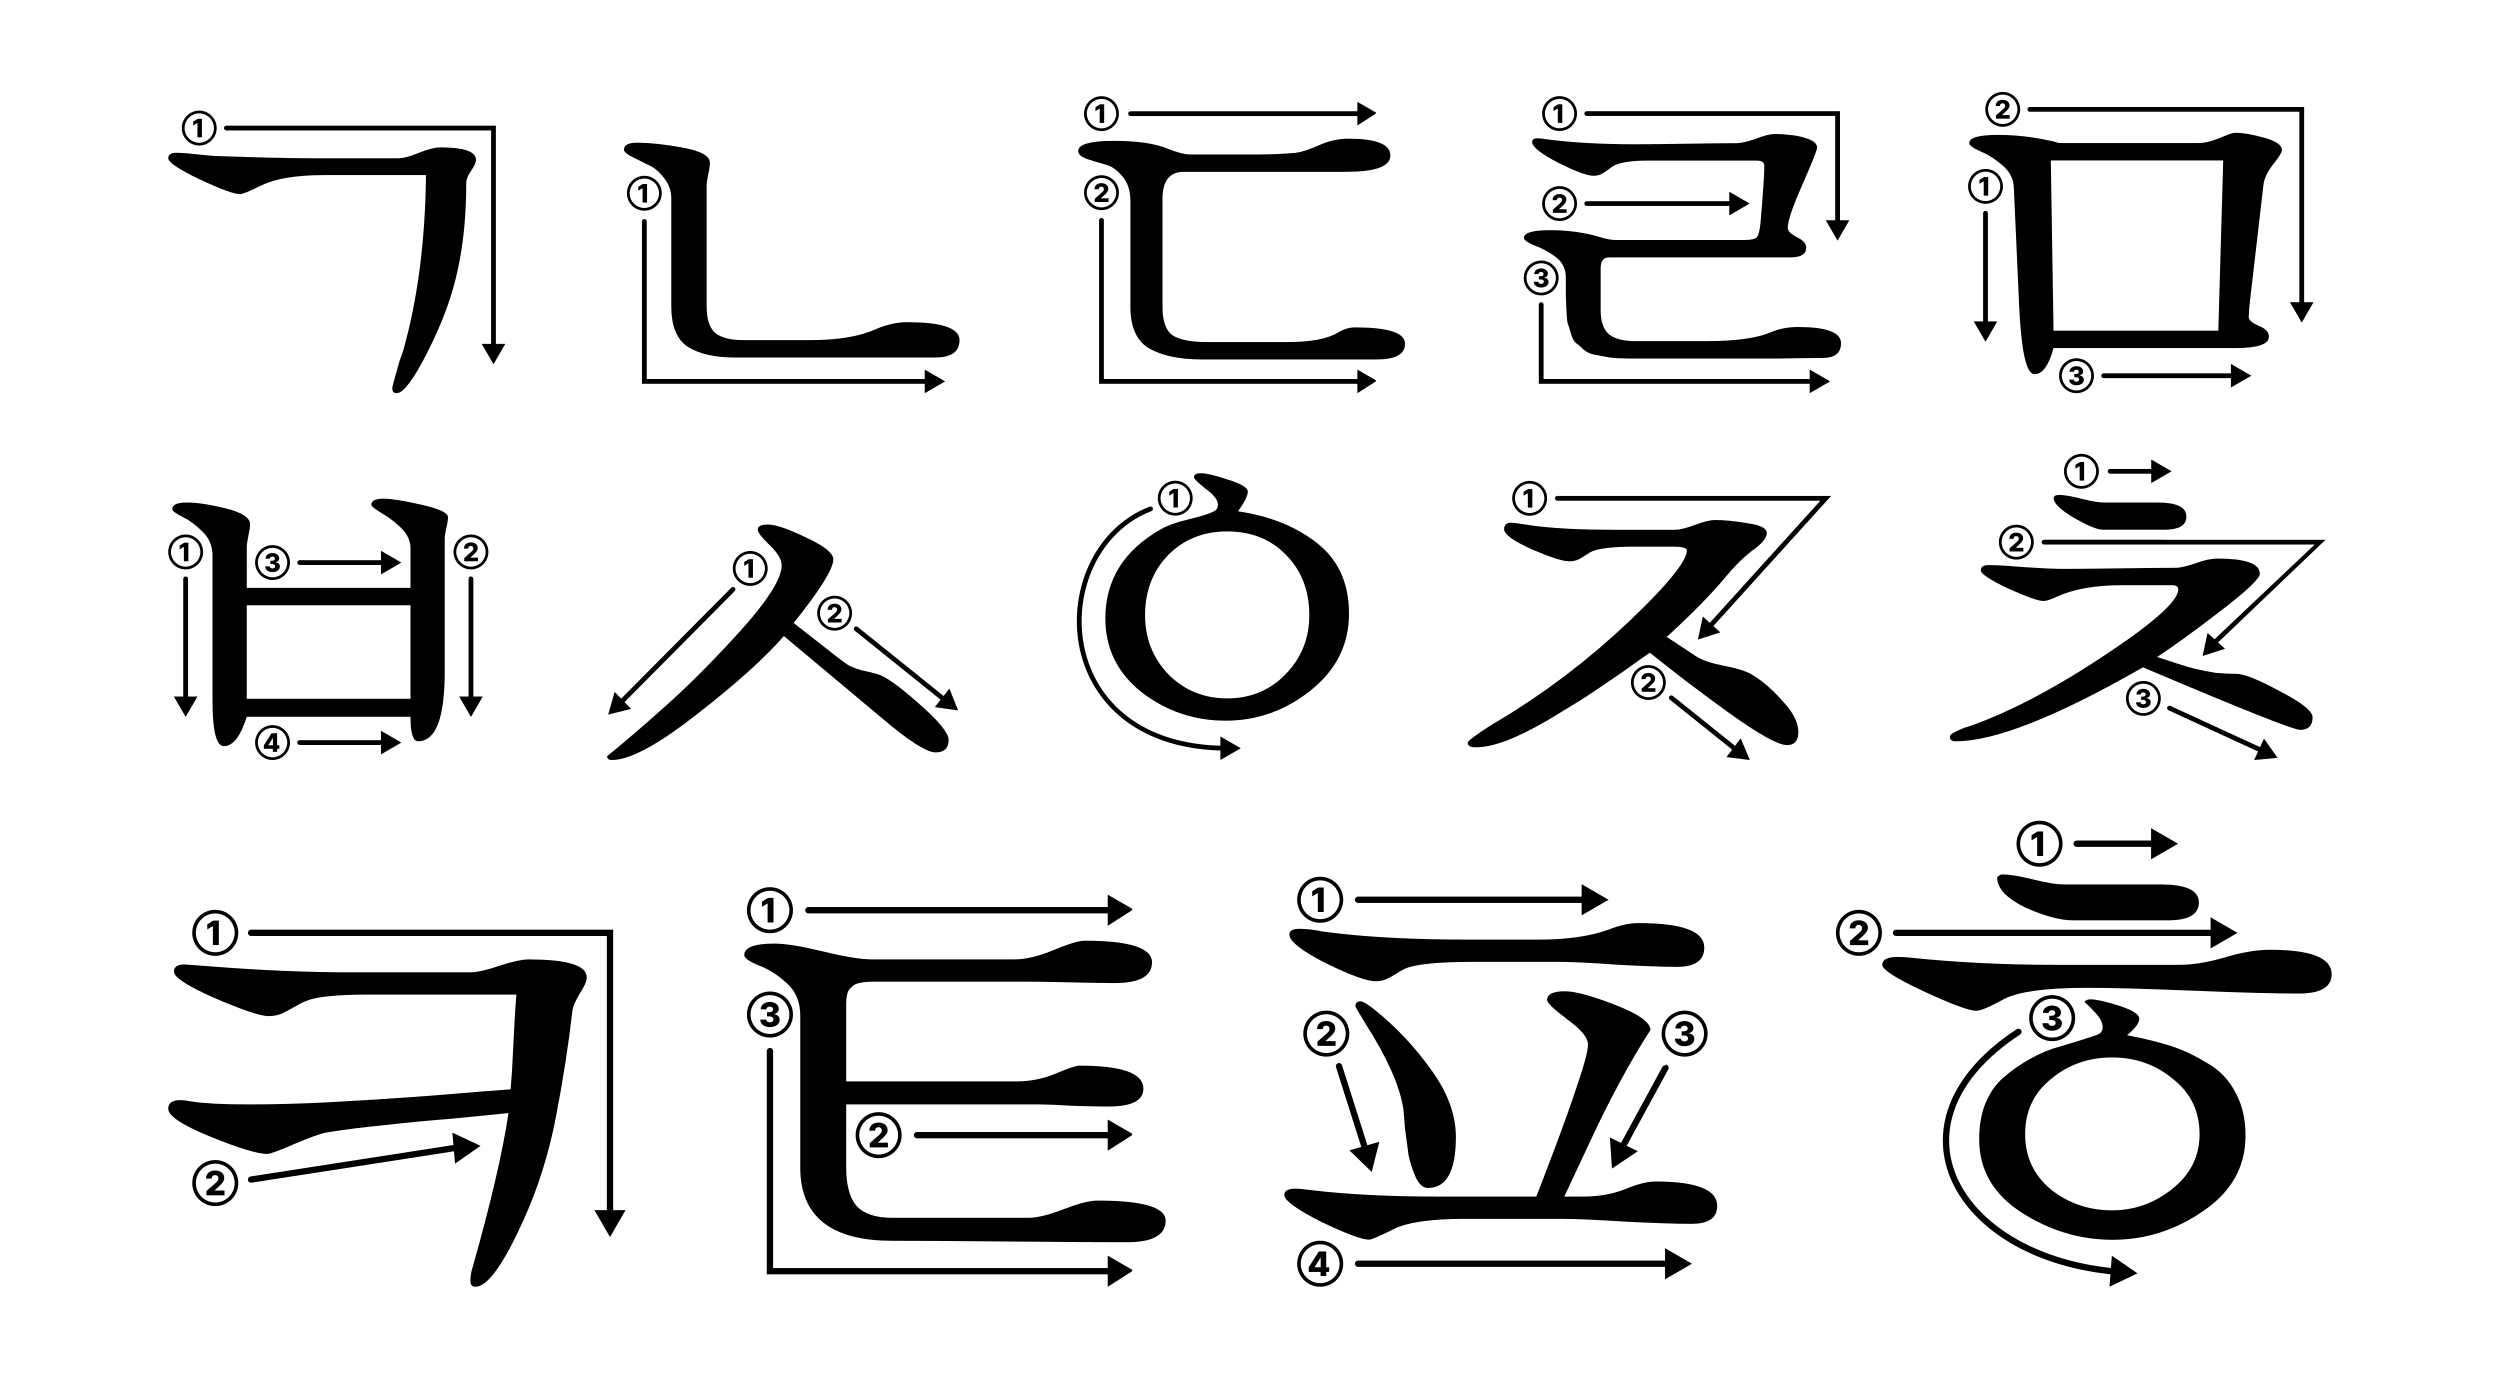 <?xml version="1.0" encoding="UTF-8"?>
<svg width="489.6pt" height="270pt" version="1.1" viewBox="0 0 489.6 270" xmlns="http://www.w3.org/2000/svg" xmlns:xlink="http://www.w3.org/1999/xlink">
 <style>
  path { fill: #000 }
  @media (prefers-color-scheme: dark) {
   path { fill: #fff }
  }
 </style>
 <defs>
  <clipPath id="clip2">
   <path d="m0.945 7h61.055v49h-61.055z"/>
  </clipPath>
  <clipPath id="clip3">
   <path d="m3 0.664h8v7.336h-8z"/>
  </clipPath>
  <clipPath id="clip4">
   <path d="m11 3h55.953v48h-55.953z"/>
  </clipPath>
  <clipPath id="clip1">
   <rect width="67" height="56"/>
  </clipPath>
  <g id="surface5" clip-path="url(#clip1)">
   <g clip-path="url(#clip2)">
    <path d="m61.223 10.309c0 0.496-0.316 1.207-0.957 2.129-0.637 0.926-0.957 1.707-0.957 2.344 0 6.461-0.57 12.215-1.707 17.254-1.062 4.969-2.981 10.188-5.75 15.656-2.769 5.539-4.828 8.309-6.176 8.309-0.57 0-0.852-0.32-0.852-0.961 0-0.211 0.141-0.816 0.426-1.809 0.281-1.066 0.602-2.203 0.957-3.41 0.426-1.207 0.676-1.914 0.746-2.129 2.84-10.012 4.332-21.477 4.473-34.402h-20.023c-5.465 0-9.621 0.711-12.461 2.133-2.129 1.062-3.441 1.598-3.938 1.598-1.137 0-3.766-0.961-7.883-2.879-4.117-1.988-6.176-3.371-6.176-4.152 0-0.711 0.531-1.066 1.598-1.066 0.992 0 2.414 0.109 4.258 0.32 1.848 0.215 3.16 0.32 3.941 0.32 7.953 0.285 13.953 0.426 18 0.426h17.359c0.922 0 2.234-0.355 3.941-1.066 1.773-0.707 3.156-1.062 4.152-1.062 4.688 0 7.027 0.816 7.027 2.449z"/>
   </g>
   <g clip-path="url(#clip3)">
    <path d="m7.016 7.496c1.891 0 3.418-1.531 3.418-3.418s-1.527-3.414-3.418-3.414c-1.887 0-3.414 1.527-3.414 3.414s1.527 3.418 3.414 3.418zm0-0.539c-1.59 0-2.875-1.289-2.875-2.879s1.285-2.879 2.875-2.879c1.594 0 2.883 1.289 2.883 2.879s-1.289 2.879-2.883 2.879zm0.531-4.695h-0.816l-0.895 0.555v0.762l0.812-0.496h0.02v2.816h0.879z"/>
   </g>
   <g clip-path="url(#clip4)">
    <path d="m12.336 3.609c-0.262 0-0.473 0.207-0.473 0.469 0 0.258 0.207 0.469 0.465 0.469h51.848v41.801h-1.84l2.309 3.992 0.215-0.375 2.094-3.617h-1.84v-42.738z"/>
   </g>
  </g>
  <clipPath id="clip6">
   <path d="m0.199 0.949h65.711v43.051h-65.711z"/>
  </clipPath>
  <clipPath id="clip7">
   <path d="m0.199 7h7.801v8h-7.801z"/>
  </clipPath>
  <clipPath id="clip5">
   <rect width="66" height="50"/>
  </clipPath>
  <g id="surface8" clip-path="url(#clip5)">
   <g clip-path="url(#clip6)">
    <path d="m65.91 39.609c0 2.273-1.598 3.41-4.793 3.41h-39.086c-4.047 0-7.172-0.711-9.371-2.129-2.133-1.422-3.195-4.047-3.195-7.883v-21.195c0-1.488-0.5-2.84-1.492-4.047-0.922-1.207-1.988-2.059-3.195-2.555-1.137-0.566-2.199-1.102-3.195-1.598-0.922-0.496-1.383-0.922-1.383-1.277 0-0.922 0.852-1.387 2.555-1.387 2.484 0 5.469 0.32 8.945 0.961 3.551 0.637 5.324 1.633 5.324 2.981 0 0.496-0.105 1.242-0.316 2.238-0.215 0.992-0.32 1.738-0.32 2.234v23.645c0 2.484 0.566 4.227 1.703 5.219 1.137 0.922 2.984 1.383 5.539 1.383h13.098c5.469 0 9.801-0.742 12.996-2.234 2.059-0.852 4.047-1.277 5.965-1.277 6.816 0 10.223 1.172 10.223 3.512z"/>
   </g>
   <g clip-path="url(#clip7)">
    <path d="m4.188 14.262c1.887 0 3.414-1.527 3.414-3.414 0-1.887-1.527-3.418-3.414-3.418s-3.418 1.531-3.418 3.418c0 1.887 1.531 3.414 3.418 3.414zm0-0.535c-1.594 0-2.879-1.289-2.879-2.879s1.285-2.879 2.879-2.879c1.59 0 2.879 1.289 2.879 2.879s-1.289 2.879-2.879 2.879zm0.527-4.699h-0.812l-0.898 0.559v0.762l0.812-0.5h0.023v2.816h0.875z"/>
   </g>
   <path d="m4.188 15.891c-0.258 0-0.469 0.211-0.469 0.469v31.801h55.379v1.84l3.992-2.309-0.371-0.219-3.621-2.09v1.84h-54.441v-30.863c0-0.258-0.211-0.469-0.469-0.469z"/>
  </g>
  <clipPath id="clip9">
   <path d="m0.156 9h64.008v44h-64.008z"/>
  </clipPath>
  <clipPath id="clip10">
   <path d="m1 0.84h8v7.16h-8z"/>
  </clipPath>
  <clipPath id="clip8">
   <rect width="65" height="59"/>
  </clipPath>
  <g id="surface11" clip-path="url(#clip8)">
   <g clip-path="url(#clip9)">
    <path d="m64.164 49.309c0 2.059-1.844 3.086-5.539 3.086h-34.188c-4.402 0-7.844-0.707-10.328-2.129-2.484-1.418-3.731-4.152-3.731-8.199v-20.664c0-2.059-0.531-3.691-1.598-4.898-1.062-1.277-2.234-2.059-3.512-2.34-1.277-0.355-2.449-0.711-3.516-1.066-1.066-0.426-1.598-0.922-1.598-1.492 0-1.348 2.309-2.023 6.922-2.023 4.688 0 8.273 0.531 10.758 1.598 1.848 0.711 3.231 1.066 4.152 1.066h13.527c2.414 0 4.828-0.109 7.242-0.32 1.137-0.141 2.664-0.641 4.578-1.492 1.918-0.852 3.836-1.277 5.754-1.277 5.465 0 8.199 1.102 8.199 3.301 0 2.133-2.91 3.195-8.734 3.195h-31.738c-2.766 0-4.152 1.777-4.152 5.324v21.09c0 2.84 0.676 4.723 2.023 5.644 1.422 0.852 3.621 1.277 6.602 1.277h15.766c4.543 0 7.844-0.602 9.902-1.809 1.137-0.711 2.273-1.066 3.41-1.066 6.531 0 9.797 1.066 9.797 3.195z"/>
   </g>
   <g clip-path="url(#clip10)">
    <path d="m4.715 7.672c1.887 0 3.414-1.527 3.414-3.414 0-1.891-1.527-3.418-3.414-3.418-1.887 0-3.418 1.527-3.418 3.418 0 1.887 1.531 3.414 3.418 3.414zm0-0.535c-1.59 0-2.879-1.289-2.879-2.879 0-1.594 1.289-2.883 2.879-2.883s2.879 1.289 2.879 2.883c0 1.59-1.289 2.879-2.879 2.879zm0.527-4.699h-0.812l-0.898 0.559v0.762l0.812-0.5h0.023v2.816h0.875z"/>
   </g>
   <path d="m4.715 23.152c1.887 0 3.414-1.531 3.414-3.418s-1.527-3.414-3.414-3.414c-1.887 0-3.418 1.527-3.418 3.414s1.531 3.418 3.418 3.418zm0-0.539c-1.59 0-2.879-1.289-2.879-2.879s1.289-2.879 2.879-2.879 2.879 1.289 2.879 2.879-1.289 2.879-2.879 2.879zm-1.316-1.059h2.691v-0.711h-1.477v-0.023l0.438-0.398c0.789-0.688 0.992-1.039 0.992-1.457 0-0.652-0.531-1.098-1.359-1.098-0.805 0-1.34 0.465-1.34 1.203h0.832c0-0.328 0.203-0.52 0.504-0.52 0.297 0 0.512 0.184 0.512 0.484 0 0.273-0.168 0.457-0.469 0.723l-1.324 1.164z"/>
   <path d="m54.828 1.949v1.84h-44.418c-0.262 0-0.469 0.207-0.469 0.469 0 0.258 0.207 0.469 0.469 0.469h44.418v1.84l3.621-2.309v-0.219z"/>
   <path d="m4.715 24.68c-0.258 0-0.469 0.211-0.469 0.469v32.012h50.582v1.84l3.621-2.309v-0.219l-3.621-2.09v1.84h-49.645v-31.074c0-0.258-0.211-0.469-0.469-0.469z"/>
  </g>
  <clipPath id="clip12">
   <path d="m0.41 8h62.59v45h-62.59z"/>
  </clipPath>
  <clipPath id="clip13">
   <path d="m4 0.824h7v7.176h-7z"/>
  </clipPath>
  <clipPath id="clip14">
   <path d="m0.41 33h7.59v7h-7.59z"/>
  </clipPath>
  <clipPath id="clip15">
   <path d="m12 3h52.18v27h-52.18z"/>
  </clipPath>
  <clipPath id="clip11">
   <rect width="65" height="59"/>
  </clipPath>
  <g id="surface14" clip-path="url(#clip11)">
   <g clip-path="url(#clip12)">
    <path d="m62.543 49.23c0 1.918-1.207 2.875-3.621 2.875-1.848 0-4.582 0.035-8.203 0.105h-8.094-21.727c-1.418 0-2.66-0.07-3.727-0.211-1.062-0.215-2.023-0.391-2.875-0.535-0.852-0.141-1.598-0.496-2.238-1.062-0.566-0.57-1.062-0.996-1.488-1.277-0.355-0.285-0.676-0.926-0.961-1.918-0.281-0.996-0.496-1.668-0.637-2.023-0.07-0.355-0.145-1.242-0.215-2.664-0.07-1.418-0.105-2.344-0.105-2.769v-3.406c0-1.703-0.676-3.055-2.023-4.047-1.348-0.996-2.734-1.742-4.152-2.238-1.352-0.566-2.023-1.062-2.023-1.492 0-0.992 1.703-1.488 5.109-1.488 3.551 0 6.852 0.461 9.906 1.383 1.066 0.355 2.059 0.535 2.981 0.535h25.242c1.348 0 2.164-0.215 2.449-0.641s0.496-1.348 0.641-2.769c0.496-5.82 0.746-9.516 0.746-11.074 0-0.711-0.5-1.066-1.492-1.066h-21.195c-3.336 0-5.644 0.355-6.922 1.066-0.215 0.141-0.602 0.426-1.172 0.852-0.496 0.355-0.957 0.637-1.383 0.852-0.426 0.141-0.852 0.211-1.281 0.211-1.207 0-3.512-0.852-6.922-2.555-3.406-1.773-5.109-3.125-5.109-4.047 0-0.496 0.352-0.746 1.062-0.746 0.426 0 1.066 0.07 1.918 0.215 4.898 0.637 10.648 0.957 17.254 0.957 2.199 0 5.504-0.035 9.906-0.105 4.398-0.074 7.703-0.109 9.902-0.109 0.852 0 2.094-0.281 3.727-0.852 1.633-0.637 2.914-0.957 3.836-0.957s1.918 0.07 2.981 0.211c1.066 0.074 2.203 0.32 3.41 0.746 1.207 0.426 1.809 0.996 1.809 1.707 0 0.496-0.957 2.91-2.875 7.242-1.918 4.328-2.875 7.168-2.875 8.52 0 0.566 0.605 1.172 1.812 1.809 1.207 0.57 1.809 1.242 1.809 2.023 0 1.277-1.031 1.918-3.09 1.918h-35.57c-1.066 0-1.598 0.711-1.598 2.129v8.203c0 2.269 0.566 3.867 1.703 4.793 1.137 0.852 2.84 1.277 5.113 1.277h13.844c5.68 0 9.871-0.57 12.57-1.703 1.633-0.711 3.441-1.066 5.43-1.066 5.609 0 8.414 1.066 8.414 3.195z"/>
   </g>
   <g clip-path="url(#clip13)">
    <path d="m7.43 7.656c1.887 0 3.414-1.527 3.414-3.414 0-1.887-1.527-3.418-3.414-3.418-1.887 0-3.418 1.531-3.418 3.418 0 1.887 1.531 3.414 3.418 3.414zm0-0.535c-1.594 0-2.879-1.289-2.879-2.879 0-1.59 1.289-2.879 2.879-2.879 1.59 0 2.879 1.289 2.879 2.879 0 1.59-1.289 2.879-2.879 2.879zm0.527-4.699h-0.812l-0.898 0.559v0.762l0.812-0.5h0.023v2.816h0.875z"/>
   </g>
   <path d="m7.43 25.281c1.887 0 3.414-1.527 3.414-3.414 0-1.887-1.527-3.418-3.414-3.418-1.887 0-3.418 1.531-3.418 3.418 0 1.887 1.531 3.414 3.418 3.414zm0-0.535c-1.594 0-2.879-1.289-2.879-2.879 0-1.59 1.289-2.879 2.879-2.879 1.59 0 2.879 1.289 2.879 2.879 0 1.59-1.289 2.879-2.879 2.879zm-1.32-1.062h2.695v-0.707h-1.477v-0.023l0.438-0.402c0.785-0.688 0.992-1.035 0.992-1.453 0-0.656-0.535-1.098-1.359-1.098-0.805 0-1.344 0.461-1.34 1.203h0.832c0-0.328 0.203-0.52 0.504-0.52 0.297 0 0.512 0.184 0.512 0.484 0 0.27-0.172 0.457-0.469 0.723l-1.328 1.164z"/>
   <g clip-path="url(#clip14)">
    <path d="m3.828 39.855c1.887 0 3.414-1.527 3.414-3.418 0-1.887-1.527-3.414-3.414-3.414s-3.418 1.527-3.418 3.414c0 1.891 1.527 3.418 3.418 3.418zm0-0.535c-1.594 0-2.879-1.289-2.879-2.883 0-1.59 1.285-2.879 2.879-2.879 1.59 0 2.879 1.289 2.879 2.879 0 1.594-1.289 2.883-2.879 2.883zm-0.012-1.012c0.852 0 1.457-0.453 1.453-1.086 0.004-0.445-0.289-0.766-0.852-0.832v-0.027c0.422-0.059 0.719-0.344 0.719-0.75 0-0.594-0.535-1.043-1.316-1.043-0.785 0-1.355 0.457-1.363 1.102h0.84c0.008-0.246 0.23-0.414 0.523-0.414 0.281 0 0.469 0.168 0.469 0.41 0 0.254-0.223 0.426-0.547 0.426h-0.352v0.625h0.352c0.367 0 0.609 0.184 0.605 0.438 0.004 0.258-0.219 0.438-0.531 0.438-0.309 0-0.539-0.164-0.547-0.406h-0.883c0.004 0.66 0.598 1.121 1.43 1.121z"/>
   </g>
   <g clip-path="url(#clip15)">
    <path d="m12.746 3.773c-0.262 0-0.469 0.211-0.469 0.469 0 0.258 0.207 0.469 0.469 0.469h48.656v20.426h-1.84l2.309 3.992 0.215-0.375 2.09-3.617h-1.836v-21.363z"/>
   </g>
   <path d="m40.664 19.559v1.84h-27.918c-0.262 0-0.469 0.211-0.469 0.469 0 0.258 0.207 0.469 0.469 0.469h27.918v1.84l3.996-2.309-0.375-0.215z"/>
   <path d="m3.828 41.184c-0.262 0-0.469 0.211-0.469 0.469v15.508h53.055v1.84l3.992-2.309-0.375-0.219-3.617-2.09v1.84h-52.117v-14.57c0-0.258-0.211-0.469-0.469-0.469z"/>
  </g>
  <clipPath id="clip17">
   <path d="m0.426 7h61.574v49h-61.574z"/>
  </clipPath>
  <clipPath id="clip18">
   <path d="m0.426 15h7.574v7h-7.574z"/>
  </clipPath>
  <clipPath id="clip19">
   <path d="m12 2h56.082v44h-56.082z"/>
  </clipPath>
  <clipPath id="clip16">
   <rect width="69" height="59"/>
  </clipPath>
  <g id="surface17" clip-path="url(#clip16)">
   <g clip-path="url(#clip17)">
    <path d="m61.895 11.406c0 0.426-0.566 1.348-1.703 2.769-1.137 1.418-1.773 2.769-1.918 4.047l-2.66 22.898c-0.145 1.277-0.215 2.269-0.215 2.981 0 0.57 0.641 1.137 1.918 1.703 1.348 0.5 2.023 1.207 2.023 2.133 0 1.488-2.203 2.234-6.606 2.234h-35.57c-0.922 3.41-2.164 5.113-3.727 5.113s-2.559-4.297-2.984-12.887l-1.062-23.645c-0.07-1.773-0.852-3.266-2.344-4.473-1.422-1.207-2.84-2.094-4.262-2.664-1.418-0.637-2.129-1.172-2.129-1.598 0-1.062 1.883-1.598 5.644-1.598 3.41 0 6.852 0.391 10.332 1.172 0.141 0 0.426 0.074 0.852 0.215s0.746 0.211 0.957 0.211h27.266c0.996 0 2.309-0.316 3.941-0.957 1.633-0.711 2.66-1.066 3.09-1.066 1.418 0 3.301 0.32 5.644 0.961 2.34 0.637 3.512 1.453 3.512 2.449zm-11.5 2.023h-33.762l0.531 33.336h32.273z"/>
   </g>
   <g clip-path="url(#clip18)">
    <path d="m3.84 21.914c1.891 0 3.418-1.527 3.418-3.414s-1.527-3.418-3.418-3.418c-1.887 0-3.414 1.531-3.414 3.418s1.527 3.414 3.414 3.414zm0-0.535c-1.59 0-2.875-1.289-2.875-2.879s1.285-2.879 2.875-2.879c1.594 0 2.883 1.289 2.883 2.879s-1.289 2.879-2.883 2.879zm0.531-4.699h-0.816l-0.895 0.559v0.762l0.812-0.5h0.02v2.816h0.879z"/>
   </g>
   <path d="m7.211 6.832c1.887 0 3.414-1.527 3.414-3.414s-1.527-3.418-3.414-3.418c-1.891 0-3.418 1.527-3.418 3.418 0 1.887 1.527 3.414 3.418 3.414zm0-0.535c-1.594 0-2.879-1.289-2.879-2.879 0-1.594 1.285-2.883 2.879-2.883 1.59 0 2.879 1.289 2.879 2.883 0 1.59-1.289 2.879-2.879 2.879zm-1.32-1.062h2.691v-0.707h-1.473v-0.023l0.434-0.402c0.789-0.688 0.996-1.035 0.996-1.453 0-0.656-0.535-1.098-1.359-1.098-0.805 0-1.344 0.461-1.34 1.203h0.832c0-0.328 0.203-0.52 0.504-0.52 0.297 0 0.512 0.184 0.512 0.484 0 0.27-0.172 0.453-0.469 0.723l-1.328 1.16z"/>
   <path d="m21.664 59c1.887 0 3.414-1.531 3.414-3.418s-1.527-3.414-3.414-3.414c-1.887 0-3.418 1.527-3.418 3.414s1.531 3.418 3.418 3.418zm0-0.535c-1.59 0-2.879-1.289-2.879-2.883 0-1.59 1.289-2.879 2.879-2.879 1.59 0 2.879 1.289 2.879 2.879 0 1.594-1.289 2.883-2.879 2.883zm-0.012-1.016c0.852 0 1.457-0.449 1.453-1.082 0.004-0.445-0.289-0.766-0.852-0.832v-0.027c0.422-0.062 0.719-0.344 0.719-0.754 0-0.59-0.535-1.039-1.316-1.039s-1.355 0.453-1.363 1.102h0.84c0.008-0.25 0.23-0.414 0.523-0.414 0.281 0 0.469 0.168 0.469 0.41 0 0.254-0.223 0.426-0.547 0.426h-0.352v0.625h0.352c0.371 0 0.609 0.18 0.605 0.438 0.004 0.258-0.215 0.438-0.527 0.438s-0.543-0.168-0.551-0.406h-0.883c0.008 0.656 0.598 1.117 1.43 1.117z"/>
   <path d="m3.84 23.297c-0.258 0-0.469 0.211-0.469 0.469v21.172h-1.836l2.305 3.992 0.219-0.375 2.09-3.617h-1.84v-21.172c0-0.258-0.207-0.469-0.469-0.469z"/>
   <g clip-path="url(#clip19)">
    <path d="m12.523 2.949c-0.258 0-0.469 0.211-0.469 0.469 0 0.258 0.211 0.469 0.469 0.469h52.781v37.297h-1.84l2.309 3.996 0.219-0.375 2.09-3.621h-1.84v-38.234z"/>
   </g>
   <path d="m51.898 53.273v1.84h-24.918c-0.262 0-0.469 0.211-0.469 0.469 0 0.262 0.207 0.469 0.469 0.469h24.918v1.84l3.996-2.309-0.375-0.215z"/>
  </g>
  <clipPath id="clip21">
   <path d="m1 0.664h55v49.336h-55z"/>
  </clipPath>
  <clipPath id="clip22">
   <path d="m0.945 7h7.055v8h-7.055z"/>
  </clipPath>
  <clipPath id="clip23">
   <path d="m56 7h7.652v8h-7.652z"/>
  </clipPath>
  <clipPath id="clip24">
   <path d="m17 45h8v6.844h-8z"/>
  </clipPath>
  <clipPath id="clip20">
   <rect width="64" height="52"/>
  </clipPath>
  <g id="surface20" clip-path="url(#clip20)">
   <g clip-path="url(#clip21)">
    <path d="m55.734 4.289c0 0.496-0.105 1.207-0.32 2.129-0.211 0.922-0.32 1.598-0.32 2.023v26.094c0 9.086-1.738 13.633-5.219 13.633-0.992 0-1.488-1.598-1.488-4.793h-32.059c-1.207 3.832-2.699 5.75-4.473 5.75-1.492 0-2.238-2.945-2.238-8.84v-28.438c0-1.918-0.672-3.516-2.023-4.793-1.277-1.277-2.59-2.234-3.938-2.875-1.281-0.641-1.918-1.137-1.918-1.492 0-0.848 0.957-1.277 2.875-1.277 1.988 0 4.543 0.391 7.668 1.172s4.688 1.812 4.688 3.09c0 0.496-0.109 1.242-0.32 2.234-0.215 0.996-0.32 1.742-0.32 2.238v7.988h32.059v-7.777c0-1.488-0.641-2.84-1.918-4.047-1.277-1.207-2.555-2.164-3.836-2.875-1.277-0.781-1.914-1.312-1.914-1.594 0-0.785 0.816-1.176 2.449-1.176 1.418 0 3.867 0.391 7.348 1.176 3.481 0.777 5.219 1.594 5.219 2.445zm-7.348 35.57v-18.32h-32.059v18.32z"/>
   </g>
   <g clip-path="url(#clip22)">
    <path d="m4.359 14.512c1.887 0 3.418-1.527 3.418-3.414 0-1.891-1.531-3.418-3.418-3.418s-3.414 1.527-3.414 3.418c0 1.887 1.527 3.414 3.414 3.414zm0-0.535c-1.59 0-2.879-1.289-2.879-2.879 0-1.594 1.289-2.883 2.879-2.883s2.879 1.289 2.879 2.883c0 1.59-1.289 2.879-2.879 2.879zm0.531-4.699h-0.816l-0.898 0.559v0.758l0.816-0.496h0.02v2.816h0.879z"/>
   </g>
   <g clip-path="url(#clip23)">
    <path d="m60.234 14.512c1.887 0 3.418-1.527 3.418-3.414 0-1.891-1.531-3.418-3.418-3.418s-3.414 1.527-3.414 3.418c0 1.887 1.527 3.414 3.414 3.414zm0-0.535c-1.59 0-2.879-1.289-2.879-2.879 0-1.594 1.289-2.883 2.879-2.883s2.879 1.289 2.879 2.883c0 1.59-1.289 2.879-2.879 2.879zm-1.316-1.062h2.691v-0.707h-1.473v-0.023l0.434-0.402c0.789-0.688 0.996-1.035 0.996-1.453 0-0.656-0.535-1.102-1.363-1.102-0.801 0-1.34 0.465-1.34 1.207h0.832c0-0.332 0.203-0.52 0.508-0.52 0.293 0 0.508 0.184 0.508 0.48 0 0.273-0.168 0.457-0.469 0.727l-1.324 1.16z"/>
   </g>
   <path d="m21.375 16.59c1.887 0 3.414-1.527 3.414-3.414s-1.527-3.418-3.414-3.418-3.418 1.531-3.418 3.418 1.531 3.414 3.418 3.414zm0-0.535c-1.594 0-2.879-1.289-2.879-2.879 0-1.59 1.285-2.879 2.879-2.879 1.59 0 2.879 1.289 2.879 2.879 0 1.59-1.289 2.879-2.879 2.879zm-0.012-1.012c0.852 0 1.457-0.449 1.453-1.082 0.004-0.449-0.289-0.77-0.852-0.832v-0.031c0.422-0.059 0.719-0.34 0.719-0.75 0-0.594-0.535-1.039-1.316-1.039-0.785 0-1.355 0.453-1.363 1.102h0.84c0.008-0.25 0.23-0.418 0.523-0.418 0.281 0 0.469 0.168 0.469 0.414 0 0.25-0.223 0.426-0.547 0.426h-0.352v0.625h0.352c0.367 0 0.609 0.18 0.605 0.438 0.004 0.258-0.219 0.434-0.531 0.434-0.309 0-0.539-0.164-0.547-0.402h-0.883c0.004 0.656 0.598 1.117 1.43 1.117z"/>
   <g clip-path="url(#clip24)">
    <path d="m21.375 51.84c1.887 0 3.414-1.527 3.414-3.414s-1.527-3.418-3.414-3.418-3.418 1.531-3.418 3.418 1.531 3.414 3.418 3.414zm0-0.535c-1.594 0-2.879-1.289-2.879-2.879 0-1.59 1.285-2.879 2.879-2.879 1.59 0 2.879 1.289 2.879 2.879 0 1.59-1.289 2.879-2.879 2.879zm-1.699-1.664h1.754v0.602h0.84v-0.602h0.438v-0.691h-0.438v-2.344h-1.105l-1.488 2.348zm1.773-0.691h-0.902v-0.031l0.875-1.379h0.027z"/>
   </g>
   <path d="m4.359 15.895c-0.258 0-0.469 0.211-0.469 0.469v23.047h-1.84l2.309 3.992 0.219-0.375 2.09-3.617h-1.84v-23.047c0-0.258-0.211-0.469-0.469-0.469z"/>
   <path d="m60.234 15.895c-0.258 0-0.469 0.211-0.469 0.469v23.047h-1.84l2.309 3.992 0.219-0.375 2.09-3.617h-1.84v-23.047c0-0.258-0.211-0.469-0.469-0.469z"/>
   <path d="m42.609 10.867v1.84h-15.918c-0.262 0-0.469 0.211-0.469 0.469 0 0.258 0.207 0.469 0.469 0.469h15.918v1.84l3.996-2.309-0.375-0.219z"/>
   <path d="m42.609 46.117v1.84h-15.918c-0.262 0-0.469 0.211-0.469 0.469 0 0.258 0.207 0.469 0.469 0.469h15.918v1.84l3.996-2.309-0.375-0.219z"/>
  </g>
  <clipPath id="clip26">
   <path d="m0.898 0.727h67.102v46.117h-67.102z"/>
  </clipPath>
  <clipPath id="clip27">
   <path d="m49 20h20.641v18h-20.641z"/>
  </clipPath>
  <clipPath id="clip25">
   <rect width="70" height="47"/>
  </clipPath>
  <g id="surface23" clip-path="url(#clip25)">
   <g clip-path="url(#clip26)">
    <path d="m67.781 42.902c0 1.633-0.852 2.449-2.555 2.449-1.777 0-5.363-2.309-10.758-6.922l-18.957-15.871c-3.691 4.262-9.371 9.371-17.039 15.336-7.598 5.965-13.137 8.945-16.617 8.945-0.637 0-0.957-0.246-0.957-0.742 3.762-3.055 7.879-6.606 12.355-10.652 4.473-4.047 9.23-8.875 14.27-14.484 5.043-5.68 7.562-9.762 7.562-12.246 0-1.137-0.781-2.449-2.344-3.941-1.562-1.492-2.344-2.519-2.344-3.09 0-0.637 0.676-0.957 2.023-0.957 1.492 0 3.977 0.852 7.457 2.555 3.551 1.633 5.324 3.055 5.324 4.262 0 1.844-2.59 6-7.773 12.461l8.305 6.496c1.066 0.852 1.953 1.492 2.664 1.918 0.781 0.355 1.562 0.637 2.344 0.852 0.781 0.141 1.809 0.391 3.09 0.746 1.559 0.426 4.258 2.34 8.094 5.75 3.902 3.406 5.856 5.785 5.856 7.137z"/>
   </g>
   <path d="m28.926 12.742c1.887 0 3.418-1.527 3.418-3.418 0-1.887-1.531-3.414-3.418-3.414s-3.414 1.527-3.414 3.414c0 1.891 1.527 3.418 3.414 3.418zm0-0.535c-1.59 0-2.879-1.289-2.879-2.883 0-1.59 1.289-2.879 2.879-2.879 1.59 0 2.879 1.289 2.879 2.879 0 1.594-1.289 2.883-2.879 2.883zm0.531-4.699h-0.816l-0.898 0.559v0.758l0.816-0.496h0.02v2.816h0.879z"/>
   <path d="m45.453 21.504c1.887 0 3.414-1.527 3.414-3.414 0-1.887-1.527-3.418-3.414-3.418s-3.418 1.531-3.418 3.418c0 1.887 1.531 3.414 3.418 3.414zm0-0.535c-1.59 0-2.879-1.289-2.879-2.879s1.289-2.879 2.879-2.879 2.879 1.289 2.879 2.879-1.289 2.879-2.879 2.879zm-1.316-1.062h2.691v-0.707h-1.477v-0.023l0.438-0.402c0.789-0.688 0.992-1.035 0.992-1.453 0-0.656-0.531-1.098-1.359-1.098-0.805 0-1.34 0.461-1.34 1.203h0.832c0-0.328 0.203-0.52 0.504-0.52 0.297 0 0.512 0.184 0.512 0.484 0 0.27-0.168 0.457-0.469 0.723l-1.324 1.164z"/>
   <path d="m25.895 13.094c-0.18-0.184-0.477-0.191-0.66-0.012l-21.586 21.75-1.281-1.32-1.262 4.438 0.418-0.105 4.055-1.016-1.277-1.32 21.586-21.75c0.18-0.184 0.191-0.477 0.008-0.664z"/>
   <g clip-path="url(#clip27)">
    <path d="m49.316 20.863c-0.16 0.203-0.125 0.496 0.078 0.656l16.816 13.512-1.137 1.445 4.566 0.656-0.16-0.402-1.551-3.883-1.137 1.449-16.816-13.512c-0.203-0.164-0.5-0.125-0.66 0.078z"/>
   </g>
  </g>
  <clipPath id="clip29">
   <path d="m6 0.68h48.188v49.32h-48.188z"/>
  </clipPath>
  <clipPath id="clip30">
   <path d="m0.887 7h32.113v49.844h-32.113z"/>
  </clipPath>
  <clipPath id="clip28">
   <rect width="55" height="57"/>
  </clipPath>
  <g id="surface26" clip-path="url(#clip28)">
   <g clip-path="url(#clip29)">
    <path d="m54.188 28.156c0 6.035-2.484 11.043-7.457 15.02-4.969 3.977-10.543 5.965-16.719 5.965-6.109 0-11.574-1.848-16.402-5.539-4.758-3.766-7.137-8.594-7.137-14.484 0-7.527 3.621-13.348 10.863-17.469 1.207-0.707 2.984-1.348 5.324-1.914 2.414-0.57 4.121-1.102 5.113-1.598 0.496-0.285 0.746-0.711 0.746-1.281 0-0.922-0.781-1.949-2.344-3.086-1.562-1.207-2.344-1.988-2.344-2.344 0-0.496 0.461-0.746 1.387-0.746 1.062 0 2.84 0.426 5.324 1.277 2.555 0.781 3.832 1.562 3.832 2.344s-0.637 2.059-1.914 3.836c6.246 0.922 11.43 3.016 15.547 6.281 4.121 3.266 6.18 7.848 6.18 13.738zm-7.777 0.32c0-4.758-1.488-8.66-4.473-11.715-2.981-3.125-6.852-4.688-11.609-4.688-4.684 0-8.555 1.562-11.605 4.688-2.984 3.125-4.477 7.031-4.477 11.715 0 4.547 1.527 8.414 4.582 11.609 3.125 3.125 6.957 4.688 11.5 4.688 4.547 0 8.344-1.562 11.398-4.688 3.125-3.195 4.684-7.062 4.684-11.609z"/>
   </g>
   <path d="m20.16 8.98c1.887 0 3.414-1.527 3.414-3.414 0-1.887-1.527-3.418-3.414-3.418-1.887 0-3.418 1.531-3.418 3.418 0 1.887 1.531 3.414 3.418 3.414zm0-0.535c-1.594 0-2.879-1.289-2.879-2.879 0-1.594 1.285-2.883 2.879-2.883 1.59 0 2.879 1.289 2.879 2.883 0 1.59-1.289 2.879-2.879 2.879zm0.527-4.699h-0.812l-0.898 0.559v0.762l0.812-0.5h0.023v2.816h0.875z"/>
   <g clip-path="url(#clip30)">
    <path d="m15.164 7.219c-10.555 4.031-15.801 15.977-13.891 26.91 1.863 10.66 10.621 20.371 27.727 20.852v1.859l3.992-2.305-0.375-0.219-3.617-2.09v1.816c-16.746-0.473-25.008-9.809-26.801-20.074-1.84-10.535 3.227-22.027 13.297-25.871 0.242-0.094 0.363-0.363 0.273-0.605-0.094-0.242-0.363-0.363-0.605-0.27z"/>
   </g>
  </g>
  <clipPath id="clip32">
   <path d="m0.434 7h65.566v46h-65.566z"/>
  </clipPath>
  <clipPath id="clip33">
   <path d="m9 0.176h7v7.824h-7z"/>
  </clipPath>
  <clipPath id="clip34">
   <path d="m17 3h54.609v29h-54.609z"/>
  </clipPath>
  <clipPath id="clip35">
   <path d="m39 42h17v12.844h-17z"/>
  </clipPath>
  <clipPath id="clip31">
   <rect width="72" height="55"/>
  </clipPath>
  <g id="surface29" clip-path="url(#clip31)">
   <g clip-path="url(#clip32)">
    <path d="m65.188 49.371c0 1.703-0.746 2.555-2.238 2.555-1.703 0-5.574-2.164-11.609-6.496-5.965-4.328-11.039-8.199-15.23-11.609-0.637 0.426-2.449 1.707-5.43 3.836-2.984 2.059-5.504 3.762-7.562 5.113-2.059 1.277-4.508 2.766-7.348 4.473-2.84 1.633-5.434 2.91-7.777 3.832-2.34 0.852-4.328 1.277-5.961 1.277-1.066 0-1.598-0.281-1.598-0.852 0-0.281 0.637-0.852 1.914-1.703 1.281-0.922 2.769-1.883 4.477-2.875 1.773-1.066 2.695-1.633 2.766-1.703 9.09-5.754 17.609-12.605 25.562-20.555 5.469-5.469 8.199-9.09 8.199-10.863 0-0.5-0.887-0.746-2.66-0.746h-7.242c-4.688 0-7.668 0.355-8.949 1.062-0.141 0.074-0.531 0.32-1.168 0.746-0.641 0.426-1.172 0.711-1.598 0.852-0.43 0.145-0.891 0.215-1.387 0.215-1.277 0-3.727-0.781-7.348-2.344-3.621-1.633-5.434-2.945-5.434-3.941 0-0.852 0.461-1.277 1.387-1.277 0.496 0 1.809 0.18 3.941 0.531 4.047 0.57 9.477 0.855 16.293 0.855h11.82c0.926 0 2.238-0.32 3.941-0.961 1.703-0.637 3.019-0.957 3.941-0.957 1.773 0 3.906 0.211 6.391 0.637 2.484 0.355 3.727 0.996 3.727 1.918 0 0.996-1.031 2.203-3.09 3.621-1.633 1.277-3.301 2.945-5.004 5.008-2.84 3.406-6.676 7.312-11.504 11.715l5.644 3.727c1.137 0.781 2.984 1.418 5.539 1.918 2.629 0.496 4.508 1.098 5.644 1.809 2.059 1.277 4.047 3.019 5.965 5.219 1.988 2.129 2.981 4.117 2.981 5.965z"/>
   </g>
   <path d="m35.816 43.082c1.891 0 3.418-1.527 3.418-3.414 0-1.891-1.527-3.418-3.418-3.418-1.887 0-3.414 1.527-3.414 3.418 0 1.887 1.527 3.414 3.414 3.414zm0-0.535c-1.59 0-2.875-1.289-2.875-2.879 0-1.594 1.285-2.883 2.875-2.883 1.594 0 2.883 1.289 2.883 2.883 0 1.59-1.289 2.879-2.883 2.879zm-1.316-1.062h2.691v-0.707h-1.473v-0.023l0.434-0.402c0.789-0.688 0.996-1.035 0.996-1.453 0-0.656-0.535-1.102-1.359-1.102-0.805 0-1.344 0.465-1.344 1.207h0.836c0-0.328 0.199-0.52 0.504-0.52 0.297 0 0.512 0.184 0.512 0.484 0 0.27-0.172 0.453-0.469 0.723l-1.328 1.16z"/>
   <g clip-path="url(#clip33)">
    <path d="m12.562 7.008c1.891 0 3.418-1.527 3.418-3.418 0-1.887-1.527-3.414-3.418-3.414-1.887 0-3.414 1.527-3.414 3.414 0 1.891 1.527 3.418 3.414 3.418zm0-0.535c-1.59 0-2.875-1.289-2.875-2.883 0-1.59 1.285-2.879 2.875-2.879 1.594 0 2.883 1.289 2.883 2.879 0 1.594-1.289 2.883-2.883 2.883zm0.531-4.699h-0.816l-0.895 0.559v0.758l0.812-0.496h0.02v2.816h0.879z"/>
   </g>
   <g clip-path="url(#clip34)">
    <path d="m17.996 3.121c-0.258 0-0.469 0.211-0.469 0.469 0 0.262 0.211 0.469 0.469 0.469h51.5l-21.648 23.918-1.363-1.234-0.969 4.512 0.41-0.133 3.981-1.281-1.363-1.234 23.066-25.484z"/>
   </g>
   <g clip-path="url(#clip35)">
    <path d="m40.246 42.191c-0.125 0.016-0.234 0.082-0.312 0.18-0.156 0.207-0.113 0.5 0.09 0.656l12.195 9.773-1.113 1.465 4.578 0.578-0.168-0.402-1.617-3.852-1.113 1.465-12.191-9.773c-0.102-0.074-0.227-0.109-0.348-0.09z"/>
   </g>
  </g>
  <clipPath id="clip37">
   <path d="m0.855 8h71.145v50h-71.145z"/>
  </clipPath>
  <clipPath id="clip38">
   <path d="m23 0.883h8v7.117h-8z"/>
  </clipPath>
  <clipPath id="clip39">
   <path d="m18 17h56.426v24h-56.426z"/>
  </clipPath>
  <clipPath id="clip40">
   <path d="m43 50h23v10.844h-23z"/>
  </clipPath>
  <clipPath id="clip36">
   <rect width="75" height="61"/>
  </clipPath>
  <g id="surface32" clip-path="url(#clip36)">
   <g clip-path="url(#clip37)">
    <path d="m47.184 13.188c0 1.707-1.457 2.559-4.367 2.559h-11.926c-1.137 0-3.055-0.781-5.754-2.344-2.625-1.562-3.941-2.84-3.941-3.836 0-0.426 0.355-0.637 1.066-0.637 0.996 0 2.449 0.246 4.367 0.746 1.988 0.496 3.481 0.742 4.473 0.742h10.543c3.691 0 5.539 0.926 5.539 2.769zm24.707 39.301c0 1.633-0.816 2.449-2.449 2.449-1.277 0-11.535-4.082-30.777-12.246-16.828 9.656-29.039 14.484-36.637 14.484-0.781 0-1.172-0.285-1.172-0.852 0-0.285 0.25-0.57 0.746-0.852 0.566-0.285 1.277-0.605 2.129-0.961l1.387-0.426c7.098-2.555 14.91-6.566 23.43-12.035 11.359-7.312 17.039-12.176 17.039-14.59 0-0.566-0.391-0.852-1.172-0.852h-9.902c-5.184 0-9.41 0.746-12.676 2.234-1.137 0.57-2.023 0.855-2.66 0.855-0.996 0-3.305-0.816-6.926-2.449-3.547-1.707-5.324-2.879-5.324-3.516 0-0.711 0.496-1.066 1.492-1.066 1.633 0 4.082 0.145 7.348 0.426 3.266 0.215 5.715 0.32 7.348 0.32 2.414 0 6.074-0.035 10.973-0.105 4.898-0.07 8.59-0.109 11.074-0.109 0.781 0 2.023-0.281 3.731-0.852 1.703-0.637 3.156-0.957 4.363-0.957 5.539 0 8.309 0.992 8.309 2.981 0 0.926-2.59 3.375-7.773 7.352-5.184 3.977-9.301 6.957-12.355 8.945 1.348 0.426 2.664 0.852 3.941 1.277 1.277 0.426 2.484 0.781 3.621 1.066 1.207 0.281 2.484 0.531 3.832 0.746 1.352 0.141 2.734 0.211 4.156 0.211 1.488 0 4.328 1.137 8.52 3.41 4.258 2.199 6.391 3.902 6.391 5.109z"/>
   </g>
   <g clip-path="url(#clip38)">
    <path d="m26.629 7.715c1.887 0 3.418-1.527 3.418-3.414s-1.531-3.418-3.418-3.418c-1.887 0-3.418 1.527-3.418 3.418 0 1.887 1.531 3.414 3.418 3.414zm0-0.535c-1.59 0-2.879-1.289-2.879-2.879 0-1.594 1.289-2.883 2.879-2.883s2.879 1.289 2.879 2.883c0 1.59-1.289 2.879-2.879 2.879zm0.527-4.699h-0.812l-0.898 0.559v0.762l0.812-0.5h0.023v2.816h0.875z"/>
   </g>
   <path d="m13.879 21.59c1.887 0 3.418-1.527 3.418-3.414 0-1.891-1.531-3.418-3.418-3.418-1.887 0-3.418 1.527-3.418 3.418 0 1.887 1.531 3.414 3.418 3.414zm0-0.535c-1.59 0-2.879-1.289-2.879-2.879 0-1.594 1.289-2.883 2.879-2.883s2.879 1.289 2.879 2.883c0 1.59-1.289 2.879-2.879 2.879zm-1.316-1.062h2.691v-0.707h-1.473v-0.023l0.434-0.402c0.789-0.688 0.992-1.035 0.992-1.453 0-0.656-0.531-1.098-1.359-1.098-0.805 0-1.34 0.461-1.34 1.203h0.832c0-0.328 0.203-0.52 0.504-0.52 0.297 0 0.512 0.184 0.512 0.484 0 0.27-0.168 0.453-0.469 0.723l-1.324 1.16z"/>
   <path d="m38.758 52.191c1.887 0 3.414-1.531 3.414-3.418 0-1.887-1.527-3.414-3.414-3.414-1.891 0-3.418 1.527-3.418 3.414 0 1.887 1.527 3.418 3.418 3.418zm0-0.535c-1.594 0-2.879-1.289-2.879-2.883 0-1.59 1.285-2.879 2.879-2.879 1.59 0 2.879 1.289 2.879 2.879 0 1.594-1.289 2.883-2.879 2.883zm-0.016-1.016c0.855 0 1.461-0.449 1.457-1.082 0.004-0.445-0.289-0.766-0.852-0.832v-0.027c0.422-0.062 0.719-0.344 0.719-0.754 0-0.59-0.535-1.039-1.316-1.039-0.785 0-1.355 0.453-1.363 1.102h0.84c0.008-0.25 0.23-0.414 0.523-0.414 0.281 0 0.469 0.168 0.469 0.41 0 0.254-0.223 0.426-0.547 0.426h-0.352v0.625h0.352c0.367 0 0.609 0.18 0.605 0.438 0.004 0.258-0.219 0.438-0.531 0.438-0.309 0-0.539-0.168-0.547-0.406h-0.883c0.004 0.656 0.598 1.117 1.426 1.117z"/>
   <path d="m40.293 1.992v1.84h-8.043c-0.262 0-0.469 0.211-0.469 0.469 0 0.258 0.207 0.469 0.469 0.469h8.043v1.84l3.996-2.309-0.375-0.219z"/>
   <g clip-path="url(#clip39)">
    <path d="m19.312 17.707c-0.262 0-0.469 0.207-0.469 0.469 0 0.258 0.207 0.469 0.469 0.469h53l-19.621 18.543-1.367-1.234-0.969 4.508 0.414-0.133 3.981-1.277-1.367-1.234 21.043-20.109z"/>
   </g>
   <g clip-path="url(#clip40)">
    <path d="m43.891 50.207c-0.059-0.004-0.121 0.008-0.18 0.027-0.117 0.043-0.211 0.133-0.262 0.246-0.109 0.234-0.008 0.512 0.23 0.621l17.539 8.07-0.77 1.672 4.594-0.43-0.25-0.355-2.414-3.41-0.766 1.672-17.543-8.07c-0.055-0.027-0.117-0.039-0.18-0.043z"/>
   </g>
  </g>
  <clipPath id="clip42">
   <path d="m0.945 9h82.055v65h-82.055z"/>
  </clipPath>
  <clipPath id="clip43">
   <path d="m5 0.18h10v9.82h-10z"/>
  </clipPath>
  <clipPath id="clip44">
   <path d="m16 4h74.508v61h-74.508z"/>
  </clipPath>
  <clipPath id="clip41">
   <rect width="91" height="74"/>
  </clipPath>
  <g id="surface35" clip-path="url(#clip41)">
   <g clip-path="url(#clip42)">
    <path d="m82.906 13.406c0 0.75-0.469 1.828-1.406 3.234-0.844 1.406-1.312 2.531-1.406 3.375-0.75 6.562-1.828 13.496-3.234 20.809-1.406 7.215-3.516 13.918-6.328 20.102-3.934 8.715-7.074 13.074-9.418 13.074-0.656 0-0.984-0.375-0.984-1.125 0-0.938 0.141-1.828 0.422-2.672 3.562-12.559 5.906-22.633 7.031-30.223-2.625 0.281-6.375 0.656-11.25 1.121-4.777 0.375-9.184 0.797-13.211 1.27-3.938 0.375-7.641 0.84-11.109 1.402-1.121 0.188-3.231 0.938-6.324 2.25-3 1.312-4.781 1.969-5.344 1.969-1.875 0-5.574-1.125-11.105-3.375-5.527-2.246-8.293-4.074-8.293-5.481 0-1.125 0.797-1.688 2.387-1.688 0.562 0 1.312 0.094 2.25 0.281 2.438 0.375 6.094 0.562 10.969 0.562 5.152 0 10.449-0.141 15.883-0.422 5.438-0.281 11.996-0.703 19.684-1.266 7.777-0.656 13.074-1.078 15.887-1.266 0.184-2.062 0.375-5.156 0.559-9.277 0.188-4.125 0.379-7.219 0.562-9.281h-28.676c-6.469 0-10.641 0.422-12.512 1.266-0.562 0.188-1.312 0.562-2.25 1.125s-1.828 1.031-2.672 1.406c-0.75 0.281-1.547 0.422-2.391 0.422-1.594 0-5.106-1.172-10.543-3.516-5.344-2.34-8.016-4.074-8.016-5.199 0-0.938 0.707-1.406 2.109-1.406 0.094 0 1.969 0.141 5.625 0.422 9.559 0.75 18.605 1.125 27.133 1.125h23.055c1.406 0 3.328-0.422 5.766-1.266 2.531-0.844 4.449-1.266 5.762-1.266 7.594 0 11.387 1.172 11.387 3.516z"/>
   </g>
   <g clip-path="url(#clip43)">
    <path d="m10.156 9.195c2.492 0 4.512-2.016 4.512-4.508s-2.019-4.508-4.512-4.508-4.508 2.016-4.508 4.508 2.016 4.508 4.508 4.508zm0-0.707c-2.102 0-3.801-1.703-3.801-3.801 0-2.102 1.699-3.801 3.801-3.801 2.098 0 3.801 1.699 3.801 3.801 0 2.098-1.703 3.801-3.801 3.801zm0.699-6.199h-1.078l-1.184 0.734v1.004l1.074-0.656h0.027v3.715h1.16z"/>
   </g>
   <path d="m10.156 58.203c2.492 0 4.512-2.019 4.512-4.512 0-2.492-2.019-4.508-4.512-4.508s-4.508 2.016-4.508 4.508c0 2.492 2.016 4.512 4.508 4.512zm0-0.711c-2.102 0-3.801-1.699-3.801-3.801 0-2.098 1.699-3.801 3.801-3.801 2.098 0 3.801 1.703 3.801 3.801 0 2.102-1.703 3.801-3.801 3.801zm-1.738-1.398h3.551v-0.938h-1.945v-0.027l0.574-0.531c1.043-0.906 1.312-1.371 1.312-1.918 0-0.867-0.703-1.453-1.793-1.453-1.062 0-1.773 0.613-1.77 1.59h1.098c0-0.434 0.27-0.684 0.668-0.684 0.391 0 0.672 0.242 0.672 0.637 0 0.359-0.223 0.602-0.617 0.957l-1.75 1.531z"/>
   <g clip-path="url(#clip44)">
    <path d="m17.172 4.07c-0.34 0-0.617 0.277-0.617 0.617 0 0.344 0.277 0.621 0.617 0.621h69.672v53.688h-2.43l3.051 5.273 0.285-0.496 2.758-4.777h-2.426v-54.926z"/>
   </g>
   <path d="m56.59 43.816 0.211 2.418-39.688 6.156c-0.34 0.027-0.594 0.328-0.562 0.668 0.027 0.34 0.328 0.594 0.668 0.562l39.688-6.152 0.211 2.418 4.988-3.488-0.52-0.242z"/>
  </g>
  <clipPath id="clip46">
   <path d="m0.758 11h82.52v60h-82.52z"/>
  </clipPath>
  <clipPath id="clip47">
   <path d="m1 0.746h10v9.254h-10z"/>
  </clipPath>
  <clipPath id="clip45">
   <rect width="84" height="79"/>
  </clipPath>
  <g id="surface38" clip-path="url(#clip45)">
   <g clip-path="url(#clip46)">
    <path d="m83.277 66.059c0 2.812-2.531 4.219-7.59 4.219-5.156 0-12.84-0.047-23.059-0.141-10.215-0.094-17.852-0.141-22.914-0.141-11.996 0-17.992-4.781-17.992-14.34v-29.805c0-2.715-0.938-4.875-2.812-6.465-1.781-1.594-3.609-2.719-5.484-3.375-1.777-0.75-2.668-1.406-2.668-1.969 0-1.5 1.965-2.25 5.902-2.25 2.156 0 5.344 0.516 9.562 1.547 4.215 1.031 7.402 1.547 9.559 1.547h27.836c2.246 0 4.824-0.609 7.731-1.828s4.922-1.828 6.047-1.828c8.809 0 13.215 1.406 13.215 4.219 0 2.719-2.438 4.078-7.312 4.078-1.871 0-4.777-0.047-8.715-0.141s-6.84-0.141-8.715-0.141h-29.523c-1.406 0-2.438 0.094-3.094 0.281-0.656 0.094-1.266 0.469-1.828 1.125-0.469 0.562-0.703 1.5-0.703 2.809v15.324h33.32c2.715 0 5.293-0.516 7.731-1.547 2.438-1.027 3.984-1.543 4.641-1.543 8.34 0 12.512 1.5 12.512 4.496 0 2.344-2.297 3.516-6.891 3.516-1.594 0-3.887-0.047-6.887-0.141-3-0.188-5.297-0.281-6.887-0.281h-37.539v12.371c0 3.375 0.656 5.859 1.969 7.453 1.406 1.59 3.746 2.387 7.027 2.387h26.711c1.688 0 3.984-0.559 6.891-1.688 2.906-1.121 5.106-1.684 6.606-1.684 8.906 0 13.355 1.312 13.355 3.934z"/>
   </g>
   <path d="m5.789 30.195c2.488 0 4.508-2.016 4.508-4.508s-2.019-4.512-4.508-4.512c-2.492 0-4.512 2.019-4.512 4.512s2.019 4.508 4.512 4.508zm0-0.707c-2.102 0-3.801-1.703-3.801-3.801 0-2.102 1.699-3.801 3.801-3.801 2.098 0 3.801 1.699 3.801 3.801 0 2.098-1.703 3.801-3.801 3.801zm-0.02-1.336c1.125 0 1.926-0.598 1.922-1.43 0.004-0.59-0.383-1.012-1.125-1.102v-0.035c0.555-0.082 0.949-0.453 0.949-0.992 0-0.781-0.707-1.375-1.734-1.375-1.035 0-1.789 0.602-1.801 1.453h1.109c0.008-0.328 0.305-0.547 0.691-0.547 0.367 0 0.617 0.223 0.617 0.543 0 0.332-0.293 0.562-0.723 0.562h-0.465v0.824h0.465c0.488 0 0.805 0.242 0.797 0.578 0.008 0.34-0.285 0.578-0.695 0.578s-0.715-0.219-0.727-0.535h-1.168c0.012 0.867 0.793 1.477 1.887 1.477z"/>
   <path d="m27.07 53.82c2.492 0 4.512-2.019 4.512-4.512 0-2.492-2.019-4.508-4.512-4.508-2.488 0-4.508 2.016-4.508 4.508 0 2.492 2.019 4.512 4.508 4.512zm0-0.711c-2.098 0-3.797-1.699-3.797-3.801 0-2.098 1.699-3.801 3.797-3.801 2.102 0 3.805 1.703 3.805 3.801 0 2.102-1.703 3.801-3.805 3.801zm-1.738-1.398h3.555v-0.938h-1.945v-0.027l0.574-0.531c1.039-0.906 1.312-1.371 1.312-1.918 0-0.867-0.707-1.453-1.797-1.453-1.059 0-1.77 0.613-1.77 1.59h1.102c0-0.434 0.266-0.684 0.664-0.684 0.391 0 0.676 0.242 0.676 0.637 0 0.359-0.227 0.602-0.621 0.957l-1.75 1.531z"/>
   <g clip-path="url(#clip47)">
    <path d="m5.789 9.762c2.488 0 4.508-2.016 4.508-4.508 0-2.492-2.019-4.508-4.508-4.508-2.492 0-4.512 2.016-4.512 4.508 0 2.492 2.019 4.508 4.512 4.508zm0-0.707c-2.102 0-3.801-1.699-3.801-3.801 0-2.098 1.699-3.801 3.801-3.801 2.098 0 3.801 1.703 3.801 3.801 0 2.102-1.703 3.801-3.801 3.801zm0.695-6.199h-1.074l-1.184 0.734v1.004l1.074-0.656h0.027v3.719h1.156z"/>
   </g>
   <path d="m71.938 2.207v2.43h-58.633c-0.344 0-0.621 0.277-0.621 0.617 0 0.344 0.277 0.621 0.621 0.621h58.633v2.426l4.777-3.047v-0.285z"/>
   <path d="m71.938 46.262v2.43h-37.348c-0.344 0-0.621 0.277-0.621 0.617 0 0.344 0.277 0.621 0.621 0.621h37.348v2.426l4.777-3.047v-0.285z"/>
   <path d="m5.789 32.211c-0.344 0-0.621 0.277-0.621 0.621v43.738h66.77v2.43l4.777-3.047v-0.285l-4.777-2.762v2.43h-65.531v-42.504c0-0.344-0.277-0.621-0.617-0.621z"/>
  </g>
  <clipPath id="clip49">
   <path d="m0.523 9h84.773v63h-84.773z"/>
  </clipPath>
  <clipPath id="clip50">
   <path d="m3 0.699h10v9.301h-10z"/>
  </clipPath>
  <clipPath id="clip48">
   <rect width="86" height="81"/>
  </clipPath>
  <g id="surface41" clip-path="url(#clip48)">
   <g clip-path="url(#clip49)">
    <path d="m82.766 14.559c0 2.527-1.781 3.793-5.34 3.793-2.625 0-6.516-0.141-11.672-0.418-5.152-0.375-8.996-0.562-11.527-0.562h-16.59c-7.121 0-11.668 0.469-13.637 1.402-0.375 0.191-0.938 0.516-1.684 0.988-0.75 0.465-1.453 0.84-2.109 1.121-0.562 0.188-1.172 0.281-1.828 0.281-1.688 0-4.922-1.172-9.699-3.512-4.781-2.438-7.172-4.312-7.172-5.625 0-0.75 0.656-1.125 1.969-1.125 0.75 0 1.5 0.047 2.25 0.141s1.594 0.234 2.531 0.422c0.938 0.094 1.684 0.188 2.25 0.281 7.309 0.844 15.883 1.266 25.723 1.266h14.34c5.344 0 9.844-0.656 13.496-1.969 2.156-0.844 4.078-1.266 5.766-1.266 8.621 0 12.934 1.594 12.934 4.781zm2.531 50.609c0 2.344-1.688 3.512-5.062 3.512-2.809 0-7.074-0.141-12.793-0.422-5.715-0.375-9.98-0.559-12.793-0.559h-18.695c-6.844 0-11.574 0.699-14.199 2.106-2.625 1.312-4.172 1.969-4.641 1.969-1.406 0-4.543-1.172-9.418-3.516-4.781-2.434-7.172-4.168-7.172-5.199 0-0.844 0.703-1.266 2.109-1.266 0.75 0 1.781 0.094 3.094 0.281 7.125 0.844 15.418 1.266 24.883 1.266h19.258c0.098-0.188 1.172-3 3.234-8.434 2.062-5.438 3.703-10.031 4.922-13.777 1.312-3.844 1.969-6.375 1.969-7.594 0-1.312-1.359-2.949-4.078-4.918-2.625-1.969-3.938-3.234-3.938-3.797 0-1.125 1.172-1.688 3.516-1.688 1.969 0 5.25 0.891 9.844 2.672 4.59 1.781 6.887 3.418 6.887 4.918-2.062 3.188-4.125 6.703-6.188 10.547-2.062 3.84-3.887 7.496-5.481 10.965-1.594 3.375-3.328 7.074-5.203 11.105h3.656c3 0 5.715-0.469 8.152-1.406 2.438-1.031 4.453-1.547 6.047-1.547 8.059 0 12.09 1.594 12.09 4.781zm-51.176-13.496c0 6.652-1.824 9.98-5.481 9.98-0.938 0-1.734-0.703-2.391-2.109-0.656-1.5-1.125-2.953-1.406-4.356-0.188-1.406-0.422-3.188-0.703-5.344-0.188-2.25-0.281-3.422-0.281-3.516-0.656-4.5-3.141-10.121-7.449-16.871-1.312-2.152-1.969-3.277-1.969-3.371 0-0.656 0.328-0.984 0.984-0.984 0.469 0 1.359 0.516 2.672 1.547 4.309 3.465 8.059 7.449 11.246 11.949 3.188 4.402 4.777 8.762 4.777 13.074z"/>
   </g>
   <path d="m7.547 81c2.488 0 4.508-2.019 4.508-4.512 0-2.488-2.019-4.508-4.508-4.508-2.492 0-4.512 2.019-4.512 4.508 0 2.492 2.019 4.512 4.512 4.512zm0-0.707c-2.102 0-3.801-1.703-3.801-3.805 0-2.098 1.699-3.801 3.801-3.801 2.098 0 3.801 1.703 3.801 3.801 0 2.102-1.703 3.805-3.801 3.805zm-2.246-2.199h2.32v0.797h1.105v-0.797h0.578v-0.914h-0.578v-3.09h-1.457l-1.969 3.098zm2.344-0.914h-1.188v-0.035l1.148-1.824h0.039z"/>
   <path d="m78.914 35.934c2.492 0 4.508-2.016 4.508-4.508 0-2.492-2.016-4.508-4.508-4.508-2.492 0-4.508 2.016-4.508 4.508 0 2.492 2.016 4.508 4.508 4.508zm0-0.707c-2.102 0-3.801-1.699-3.801-3.801 0-2.102 1.699-3.801 3.801-3.801 2.102 0 3.801 1.699 3.801 3.801 0 2.102-1.699 3.801-3.801 3.801zm-0.016-1.336c1.125 0 1.922-0.594 1.922-1.43 0-0.59-0.387-1.012-1.125-1.098v-0.039c0.555-0.078 0.949-0.453 0.945-0.988 0.004-0.785-0.703-1.375-1.734-1.375-1.035 0-1.789 0.602-1.801 1.453h1.109c0.012-0.328 0.305-0.551 0.691-0.551 0.367 0 0.621 0.227 0.617 0.547 0.004 0.332-0.293 0.562-0.719 0.562h-0.465v0.824h0.465c0.484 0 0.801 0.238 0.797 0.578 0.004 0.336-0.285 0.574-0.699 0.574-0.41 0-0.711-0.219-0.723-0.535h-1.168c0.008 0.867 0.789 1.477 1.887 1.477z"/>
   <path d="m8.746 35.934c2.492 0 4.508-2.016 4.508-4.508 0-2.492-2.016-4.508-4.508-4.508-2.492 0-4.512 2.016-4.512 4.508 0 2.492 2.019 4.508 4.512 4.508zm0-0.707c-2.102 0-3.801-1.699-3.801-3.801 0-2.102 1.699-3.801 3.801-3.801 2.098 0 3.801 1.699 3.801 3.801 0 2.102-1.703 3.801-3.801 3.801zm-1.738-1.402h3.551v-0.934h-1.945v-0.031l0.574-0.527c1.043-0.91 1.312-1.371 1.312-1.922 0-0.863-0.703-1.449-1.793-1.449-1.062 0-1.773 0.609-1.77 1.59h1.098c0-0.434 0.27-0.688 0.668-0.688 0.391 0 0.672 0.242 0.672 0.641 0 0.359-0.223 0.602-0.617 0.953l-1.75 1.535z"/>
   <g clip-path="url(#clip50)">
    <path d="m7.547 9.719c2.488 0 4.508-2.016 4.508-4.508 0-2.492-2.019-4.512-4.508-4.512-2.492 0-4.512 2.019-4.512 4.512 0 2.492 2.019 4.508 4.512 4.508zm0-0.707c-2.102 0-3.801-1.703-3.801-3.801 0-2.102 1.699-3.801 3.801-3.801 2.098 0 3.801 1.699 3.801 3.801 0 2.098-1.703 3.801-3.801 3.801zm0.695-6.203h-1.074l-1.184 0.738v1.004l1.074-0.656h0.027v3.715h1.156z"/>
   </g>
   <path d="m58.75 2.164v2.426h-43.789c-0.34 0-0.617 0.277-0.617 0.621 0 0.34 0.277 0.617 0.617 0.617h43.789v2.43l5.269-3.047-0.496-0.285z"/>
   <path d="m11.301 37.191c-0.082-0.012-0.164-0.004-0.242 0.02-0.328 0.094-0.52 0.438-0.426 0.766l4.965 15.637-2.336 0.668 4.379 4.231 0.137-0.555 1.344-5.352-2.336 0.668-4.961-15.637c-0.07-0.242-0.273-0.418-0.523-0.445z"/>
   <path d="m75.215 37.5c0-0.082 0.16 0.027 0.234 0.062 0.305 0.148 0.434 0.52 0.281 0.828l-8.16 15 2.176 1.07-5.059 3.387-0.039-0.57-0.367-5.508 2.18 1.074 8.156-15c0.113-0.227 0.598-0.094 0.598-0.344z"/>
   <path d="m75.082 73.445v2.426h-60.121c-0.34 0-0.617 0.277-0.617 0.617 0 0.344 0.277 0.621 0.617 0.621h60.121v2.43l5.273-3.051-0.496-0.281z"/>
  </g>
  <clipPath id="clip52">
   <path d="m9 11h88.633v72h-88.633z"/>
  </clipPath>
  <clipPath id="clip53">
   <path d="m35 0.727h10v9.273h-10z"/>
  </clipPath>
  <clipPath id="clip54">
   <path d="m0.543 18h9.457v10h-9.457z"/>
  </clipPath>
  <clipPath id="clip51">
   <rect width="98" height="92"/>
  </clipPath>
  <g id="surface44" clip-path="url(#clip51)">
   <g clip-path="url(#clip52)">
    <path d="m64.172 13.211c4.969 0 7.453 1.172 7.453 3.516s-2.016 3.516-6.047 3.516h-18.555c-2.531 0-5.672-0.844-9.422-2.531-3.656-1.781-5.484-3.75-5.484-5.906 0.375-0.375 0.707-0.562 0.984-0.562 1.406 0 3.422 0.328 6.047 0.984s4.641 0.984 6.047 0.984zm33.461 17.574c0 2.527-2.156 3.793-6.469 3.793-4.59 0-11.48-0.184-20.664-0.559s-16.074-0.566-20.668-0.566c-8.152 0-13.637 0.75-16.449 2.25-2.715 1.5-4.496 2.25-5.34 2.25-1.406 0-4.828-1.266-10.262-3.793-5.438-2.531-8.156-4.266-8.156-5.203 0-1.031 0.984-1.547 2.953-1.547 1.125 0 1.969 0.047 2.531 0.141 9.09 0.938 18.605 1.406 28.539 1.406h24.18c2.531 0 5.434-0.469 8.715-1.406 3.375-1.031 6.375-1.547 9-1.547 8.059 0 12.09 1.594 12.09 4.781zm-16.871 31.633c0 6.09-2.766 11.012-8.293 14.758-5.438 3.75-11.344 5.625-17.715 5.625-6.375 0-12.324-1.781-17.855-5.344-5.527-3.559-8.293-8.34-8.293-14.34 0-2.715 0.422-5.106 1.266-7.168 0.938-2.156 2.156-3.844 3.656-5.062 1.496-1.312 3.184-2.484 5.059-3.512 1.969-1.125 4.031-1.969 6.188-2.531 2.25-0.656 4.496-1.359 6.746-2.109 0.844-0.281 1.266-0.797 1.266-1.547 0-0.844-0.422-1.734-1.266-2.672s-1.594-1.688-2.25-2.25v-0.137c0.281-0.281 0.656-0.422 1.125-0.422 1.125 0 3 0.422 5.625 1.262 2.625 0.844 3.938 1.688 3.938 2.531s-0.797 1.922-2.391 3.234c3.375 0.656 6.231 1.359 8.574 2.109s4.734 1.875 7.172 3.375c2.434 1.402 4.262 3.324 5.481 5.762 1.312 2.344 1.969 5.156 1.969 8.438zm-9-0.281c0-4.5-1.73-8.109-5.199-10.828-3.375-2.809-7.356-4.219-11.949-4.219s-8.574 1.41-11.949 4.219c-3.375 2.719-5.062 6.328-5.062 10.828 0 4.402 1.688 8.012 5.062 10.824 3.465 2.719 7.449 4.074 11.949 4.074 4.402 0 8.34-1.406 11.809-4.215 3.562-2.812 5.34-6.375 5.34-10.684z"/>
   </g>
   <g clip-path="url(#clip53)">
    <path d="m40.422 9.746c2.492 0 4.512-2.016 4.512-4.508 0-2.492-2.019-4.512-4.512-4.512s-4.508 2.019-4.508 4.512c0 2.492 2.016 4.508 4.508 4.508zm0-0.707c-2.102 0-3.801-1.703-3.801-3.801 0-2.102 1.699-3.801 3.801-3.801 2.098 0 3.801 1.699 3.801 3.801 0 2.098-1.699 3.801-3.801 3.801zm0.699-6.203h-1.074l-1.188 0.738v1.004l1.074-0.66h0.027v3.719h1.16z"/>
   </g>
   <g clip-path="url(#clip54)">
    <path d="m5.051 27.199c2.492 0 4.512-2.019 4.512-4.508 0-2.492-2.019-4.512-4.512-4.512-2.488 0-4.508 2.019-4.508 4.512 0 2.488 2.016 4.508 4.508 4.508zm0-0.707c-2.098 0-3.797-1.703-3.797-3.801 0-2.102 1.699-3.801 3.797-3.801 2.102 0 3.805 1.699 3.805 3.801 0 2.098-1.703 3.801-3.805 3.801zm-1.738-1.402h3.555v-0.934h-1.945v-0.031l0.574-0.527c1.039-0.91 1.312-1.371 1.312-1.922 0-0.863-0.707-1.449-1.797-1.449-1.059 0-1.77 0.609-1.77 1.586h1.102c0-0.434 0.266-0.684 0.664-0.684 0.391 0 0.676 0.242 0.676 0.637 0 0.359-0.227 0.605-0.621 0.957l-1.75 1.535z"/>
   </g>
   <path d="m42.898 43.902c2.488 0 4.508-2.019 4.508-4.512s-2.019-4.508-4.508-4.508c-2.492 0-4.512 2.016-4.512 4.508s2.019 4.512 4.512 4.512zm0-0.707c-2.102 0-3.801-1.703-3.801-3.805 0-2.098 1.699-3.801 3.801-3.801 2.098 0 3.801 1.703 3.801 3.801 0 2.102-1.703 3.805-3.801 3.805zm-0.016-1.336c1.121 0 1.922-0.598 1.922-1.43 0-0.594-0.387-1.016-1.129-1.102v-0.035c0.559-0.082 0.949-0.453 0.949-0.992 0-0.785-0.707-1.375-1.734-1.375-1.035 0-1.793 0.602-1.801 1.453h1.109c0.008-0.328 0.305-0.547 0.691-0.547 0.367 0 0.617 0.223 0.617 0.543 0 0.332-0.293 0.562-0.723 0.562h-0.465v0.824h0.465c0.484 0 0.805 0.238 0.797 0.578 0.008 0.34-0.285 0.574-0.695 0.574-0.41 0-0.715-0.215-0.727-0.535h-1.168c0.012 0.871 0.793 1.48 1.891 1.48z"/>
   <path d="m62.266 2.191v2.426h-14.578c-0.344 0-0.621 0.277-0.621 0.621 0 0.34 0.277 0.617 0.621 0.617h14.578v2.43l5.273-3.047-0.496-0.289z"/>
   <path d="m73.922 19.645v2.43h-61.605c-0.344 0-0.617 0.273-0.617 0.617 0 0.34 0.273 0.617 0.617 0.617h61.605v2.43l5.269-3.047-0.492-0.285z"/>
   <path d="m36.43 41.465c-0.164-0.031-0.332 0-0.469 0.09-6.887 4.508-11.164 9.613-13.156 14.812-1.988 5.203-1.672 10.488 0.562 15.234 4.297 9.152 15.578 16.324 30.938 17.949l-0.188 2.449 5.488-2.633-0.469-0.324-4.551-3.121-0.188 2.394c-15.016-1.602-25.867-8.629-29.91-17.242-2.102-4.469-2.402-9.363-0.527-14.266 1.879-4.898 5.953-9.816 12.68-14.219 0.285-0.188 0.367-0.57 0.18-0.855-0.09-0.141-0.23-0.234-0.391-0.27z"/>
  </g>
 </defs>
 <g id="surface1">
  <use transform="translate(32 21)" xlink:href="#surface5"/>
  <use transform="translate(122 27)" xlink:href="#surface8"/>
  <use transform="translate(211 18)" xlink:href="#surface11"/>
  <use transform="translate(298 18)" xlink:href="#surface14"/>
  <use transform="translate(385 18)" xlink:href="#surface17"/>
  <use transform="translate(32 97)" xlink:href="#surface20"/>
  <use transform="translate(118 102)" xlink:href="#surface23"/>
  <use transform="translate(210 92)" xlink:href="#surface26"/>
  <use transform="translate(287 94)" xlink:href="#surface29"/>
  <use transform="translate(381 88)" xlink:href="#surface32"/>
  <use transform="translate(32 178)" xlink:href="#surface35"/>
  <use transform="translate(145 173)" xlink:href="#surface38"/>
  <use transform="translate(251 171)" xlink:href="#surface41"/>
  <use transform="translate(359 160)" xlink:href="#surface44"/>
 </g>
</svg>
